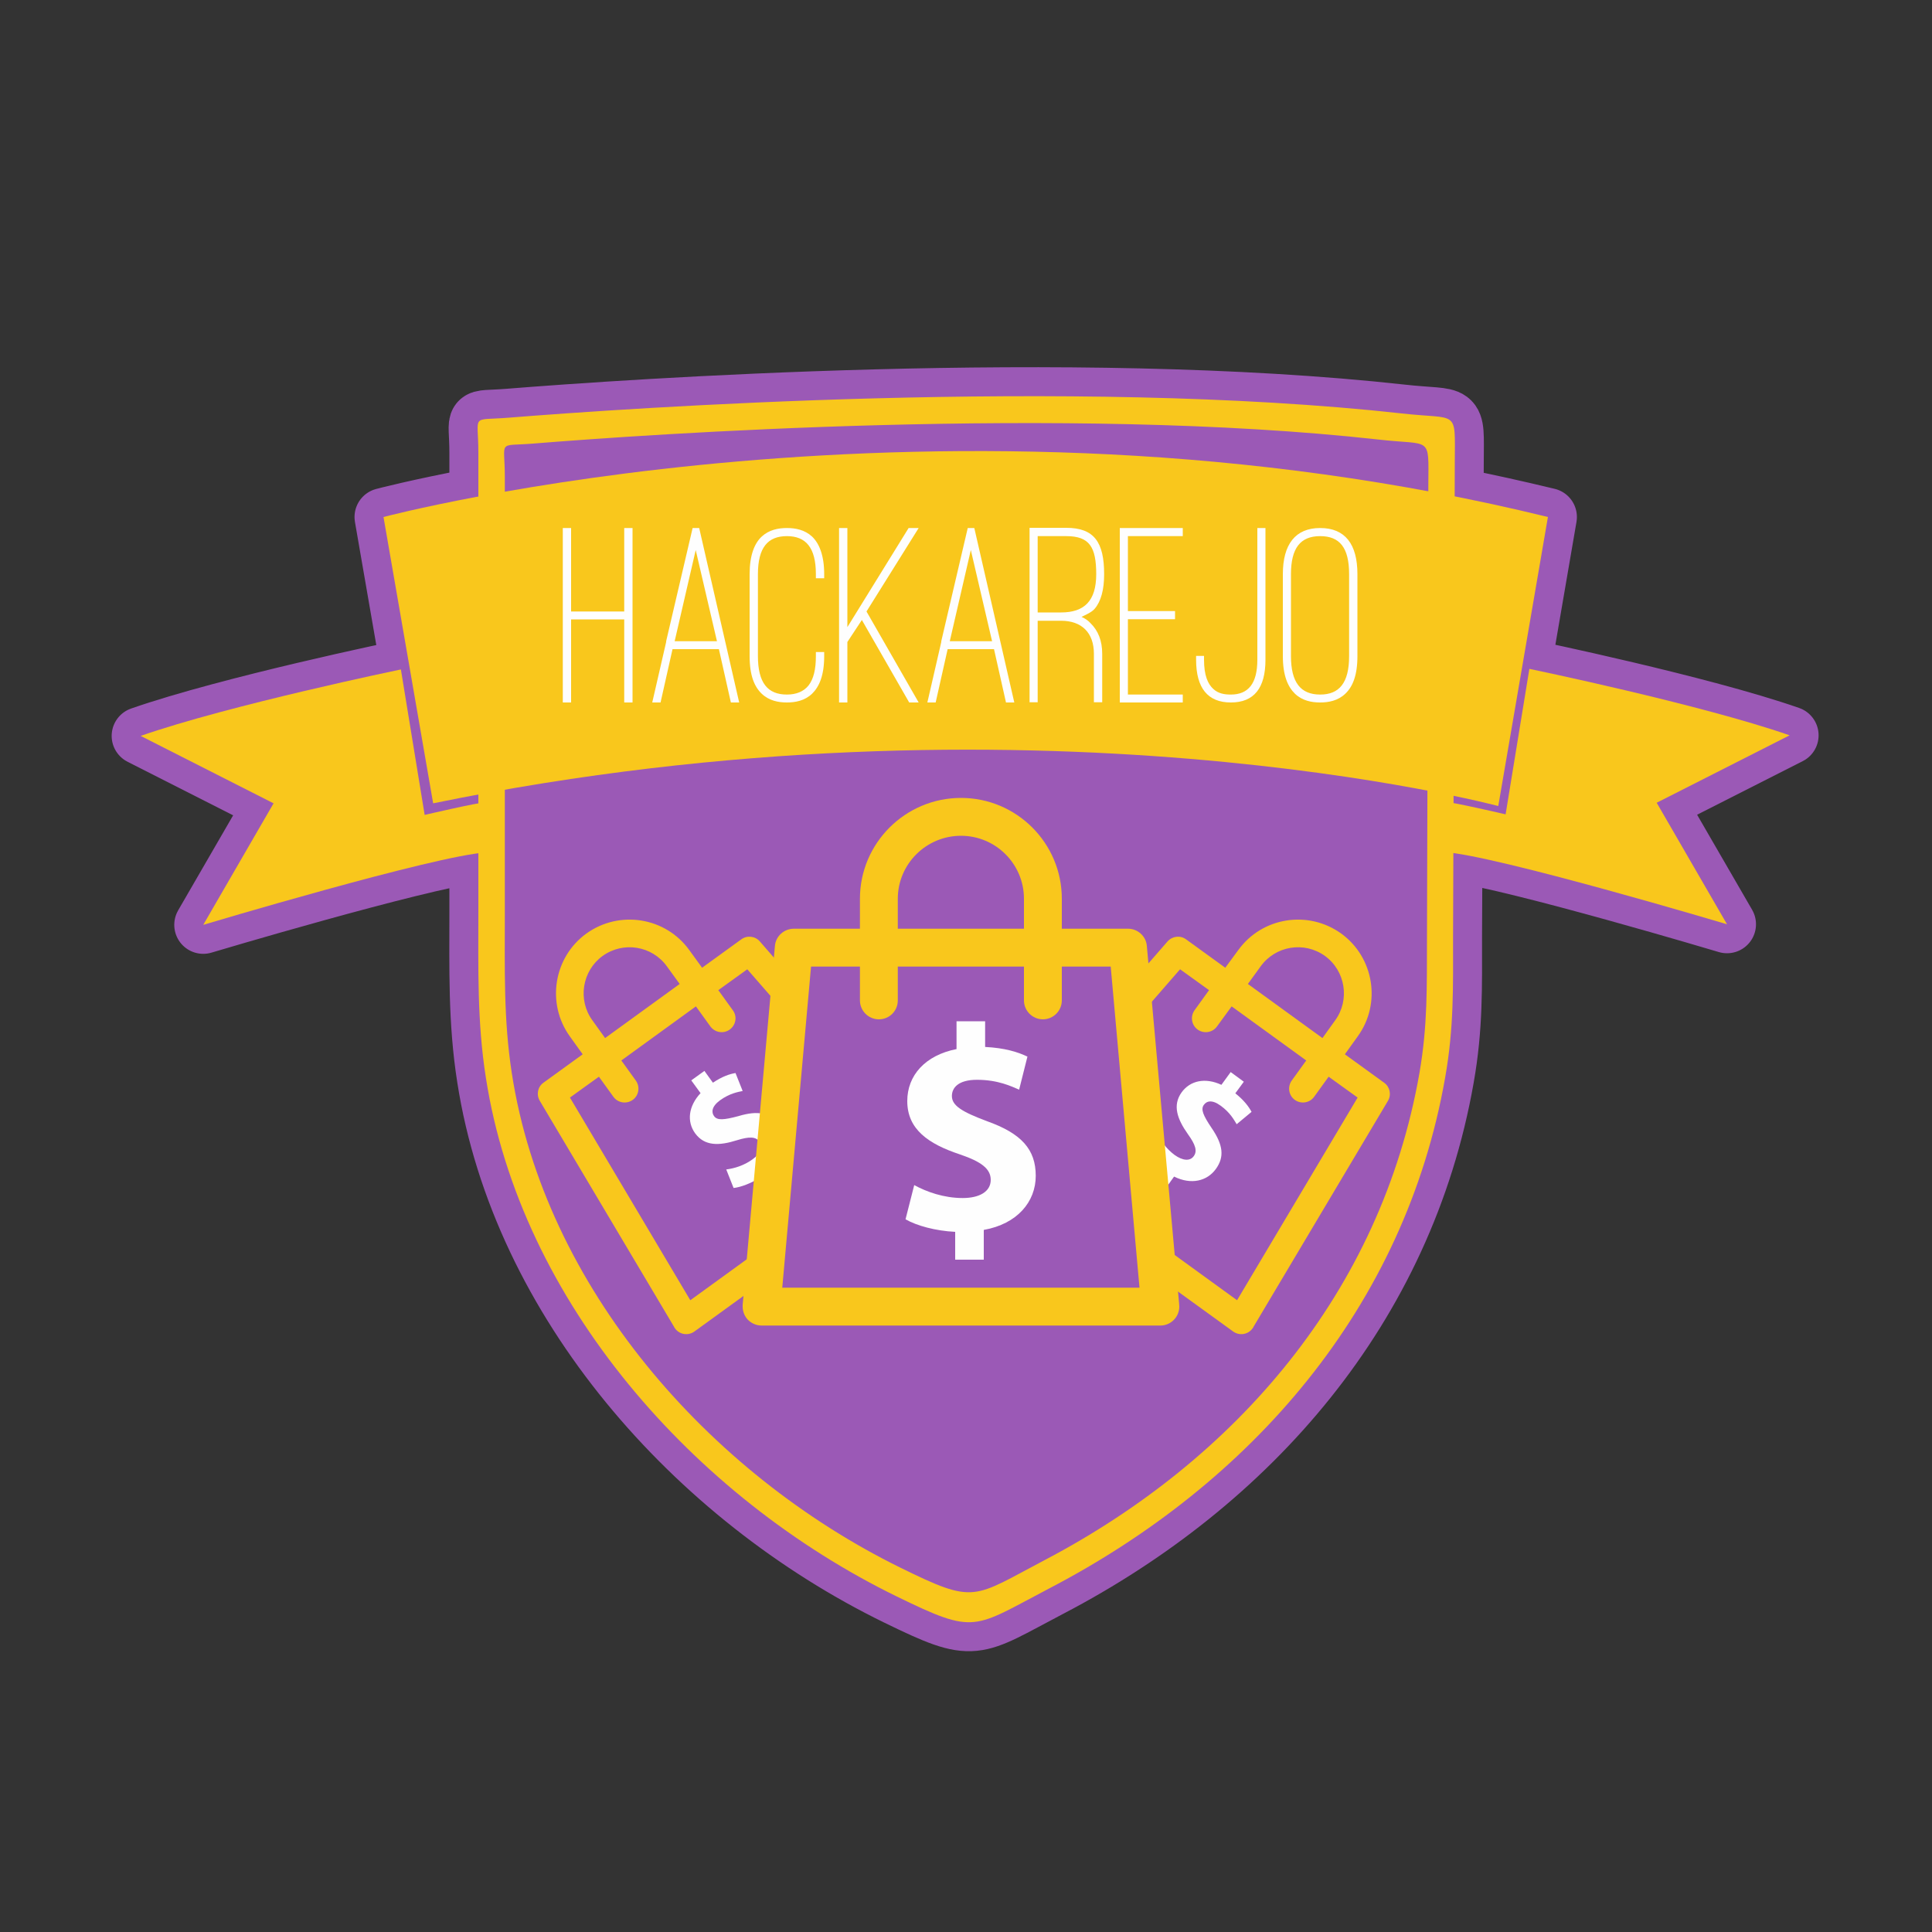 <?xml version="1.0" encoding="UTF-8"?>
<!DOCTYPE svg PUBLIC "-//W3C//DTD SVG 1.1//EN" "http://www.w3.org/Graphics/SVG/1.1/DTD/svg11.dtd">
<!-- Creator: CorelDRAW X7 -->
<svg xmlns="http://www.w3.org/2000/svg" xml:space="preserve" width="100mm" height="100mm" version="1.1" shape-rendering="geometricPrecision" text-rendering="geometricPrecision" image-rendering="optimizeQuality" fill-rule="evenodd" clip-rule="evenodd"
viewBox="0 0 10000 10000"
 xmlns:xlink="http://www.w3.org/1999/xlink" class="animated zoomIn">
 <rect x="0" y="0" width="10000" height="10000" fill="#333333" stroke="none"/>
 <g id="Camada_x0020_1">
  <path fill="#9B59B6" fill-rule="nonzero" stroke="#9B59B6" stroke-width="300" stroke-linecap="round" stroke-linejoin="round" d="M2632 2162c612,-49 2914,-211 4624,-22 294,33 275,-25 274,249l-1 181c160,31 321,67 483,106l-257 1496c0,0 -81,-22 -231,-53l0 38c90,16 269,58 269,58l123 -753c0,0 888,184 1347,344l-688 349 364 629c0,0 -1076,-322 -1416,-369l-2 434c0,259 5,469 -41,729 -209,1192 -1006,2099 -2046,2642 -400,209 -381,244 -793,43 -1048,-512 -1946,-1524 -2126,-2684 -46,-292 -39,-566 -39,-860l0 -302c-330,43 -1424,370 -1424,370l364 -629 -688 -349c459,-160 1347,-344 1347,-344l123 753c0,0 192,-45 278,-60l0 -46c-77,15 -155,30 -234,46l-257 -1482c0,0 177,-47 491,-106l0 -226c0,-206 -43,-166 156,-182zm127 134c580,-47 2758,-201 4375,-21 279,32 260,-24 259,238l0 30c-2016,-375 -3855,-161 -4780,2l0 -75c0,-197 -41,-159 146,-174zm4629 1796l-2 766c-1,247 4,448 -39,696 -199,1136 -952,2001 -1936,2519 -379,199 -360,233 -751,41 -992,-488 -1841,-1453 -2011,-2560 -43,-278 -36,-540 -36,-820l0 -646c2209,-389 4028,-139 4775,4z"/>
  <g id="_843047568" class="animated fadeInUpBig">
   <path fill="#FEFEFE" fill-rule="nonzero" d="M3984 6159l-48 -65c-48,31 -102,51 -139,55l-38 -96c41,-5 92,-20 137,-53 39,-28 55,-63 35,-91 -19,-26 -53,-27 -117,-7 -92,29 -167,31 -216,-36 -44,-61 -35,-140 28,-208l-48 -66 68 -49 44 61c48,-32 86,-45 117,-50l37 93c-24,5 -67,12 -117,48 -45,33 -45,63 -31,82 16,23 51,20 126,0 103,-31 164,-17 209,45 11,15 18,31 23,47l-9 107c-10,22 -25,43 -45,64l35 47 -3 38 -48 34z"/>
   <path fill="#F9C71C" fill-rule="nonzero" d="M3488 6866l-694 -1168c-19,-32 -11,-73 19,-94l203 -147 -66 -92c-123,-170 -85,-410 85,-533 171,-123 410,-85 533,86l66 91 203 -147c30,-22 72,-17 96,11l189 217 -17 199 -237 -272 -150 108 75 104c24,32 16,77 -16,100 -32,23 -76,16 -100,-16l-75 -104 -386 280 75 104c23,32 16,77 -16,100 -32,23 -77,16 -100,-16l-75 -104 -150 108 623 1049 433 -314 -16 189 -396 287c-32,23 -77,16 -100,-16 -3,-4 -5,-7 -6,-10zm-36 -1864c-77,-107 -226,-131 -333,-54 -106,77 -130,227 -53,333l66 92 386 -280 -66 -91z"/>
  </g>
  <g id="_843043632" class="animated fadeInUpBig">
   <path fill="#FEFEFE" fill-rule="nonzero" d="M5958 6112l47 -66c-30,-24 -57,-53 -76,-80l-4 -48 64 -53c17,37 47,81 92,114 40,28 78,33 98,5 19,-26 9,-59 -30,-113 -56,-79 -81,-150 -33,-217 44,-61 122,-78 206,-39l48 -66 68 50 -44 60c45,36 69,68 84,96l-77 64c-13,-21 -33,-60 -83,-96 -45,-33 -73,-24 -87,-4 -17,23 -3,55 40,119 61,89 67,151 22,213 -45,62 -127,83 -216,39l-51 71 -68 -49z"/>
   <path fill="#F9C71C" fill-rule="nonzero" d="M6489 6866l695 -1168c19,-32 10,-73 -20,-94l-203 -147 66 -92c124,-170 85,-410 -85,-533 -171,-123 -410,-85 -533,86l-67 91 -203 -147c-30,-22 -71,-17 -96,11l-186 214 17 199 234 -269 150 108 -75 104c-23,32 -16,77 16,100 32,23 77,16 100,-16l76 -104 386 280 -75 104c-23,32 -16,77 16,100 32,23 77,16 100,-16l75 -104 150 108 -624 1049 -437 -317 15 188 402 291c32,23 77,16 100,-16 3,-4 5,-7 6,-10zm36 -1864c77,-107 226,-131 333,-54 106,77 130,227 53,333l-66 92 -386 -280 66 -91z"/>
  </g>
  <g id="_843044304">
   <path fill="#F9C71C" d="M2075 3465c0,0 -888,184 -1347,344l688 349 -364 629c0,0 1202,-360 1467,-375 0,0 32,-259 -5,-259 -38,0 -316,65 -316,65l-123 -753z"/>
   <path fill="#F9C71C" d="M7916 3462c0,0 888,184 1347,344l-688 349 364 629c0,0 -1203,-359 -1467,-374 0,0 -32,-260 5,-260 37,0 316,65 316,65l123 -753z"/>
   <path fill="#F9C71C" d="M1985 2676c0,0 2894,-768 6027,0l-257 1496c0,0 -2423,-647 -5513,-14l-257 -1482z"/>
  </g>
  <path fill="#F9C71C" d="M2956 3165l0 -432 -43 0 0 903 43 0 0 -430 275 0 0 430 43 0 0 -903 -43 0 0 432 -275 0zm827 471l43 0 -207 -903 -34 0 -137 586 0 4 -72 313 43 0 62 -276 240 0 62 276zm-182 -789l110 472 -219 0 109 -472zm279 549c0,101 25,159 63,195 38,36 86,45 130,45 44,0 92,-9 130,-45 37,-36 63,-94 63,-195l0 -21 -43 0 0 21c0,69 -12,118 -38,152 -25,31 -63,47 -112,47 -100,0 -150,-61 -150,-199l0 -424c0,-139 52,-197 150,-197 97,0 150,58 150,197l0 21 43 0 0 -21c0,-98 -26,-160 -63,-195 -38,-35 -86,-44 -130,-44 -44,0 -92,9 -130,44 -38,35 -63,97 -63,195l0 424zm506 -150l0 -513 -43 0 0 903 43 0 0 -313 75 -114 245 427 49 0 -270 -471 270 -432 -52 0 -317 513zm821 390l43 0 -207 -903 -34 0 -137 586 0 4 -72 313 43 0 62 -276 240 0 62 276zm-182 -789l110 472 -219 0 109 -472zm680 537c0,-68 -21,-120 -61,-159 -13,-14 -28,-24 -46,-32 22,-11 53,-24 68,-42 33,-39 49,-99 49,-179 0,-165 -51,-240 -196,-240l-190 0 0 903 42 0 0 -422 121 0c108,0 170,63 170,171l0 251 43 0 0 -251zm-334 -609l148 0c120,0 155,56 155,197 0,139 -62,198 -182,198l-121 0 0 -395zm425 -42l0 903 326 0 0 -41 -284 0 0 -390 244 0 0 -42 -244 0 0 -388 284 0 0 -42 -326 0zm395 682c0,146 60,221 180,221 120,0 179,-75 179,-221l0 -682 -42 0 0 682c0,123 -47,180 -137,180 -31,0 -65,-4 -92,-30 -27,-25 -47,-69 -47,-150l0 -20 -41 0 0 20zm449 -19c0,101 26,159 63,195 38,36 86,45 130,45 44,0 92,-9 130,-45 38,-36 63,-94 63,-195l0 -424c0,-156 -64,-239 -193,-239 -128,0 -193,84 -193,239l0 424zm42 -424c0,-134 48,-197 151,-197 100,0 150,58 150,197l0 424c0,140 -52,199 -150,199 -101,0 -151,-63 -151,-199l0 -424z"/>
  <path fill="#F9C71C" d="M2632 2162c612,-49 2914,-211 4624,-22 294,33 275,-25 274,249l-9 2460c0,259 5,469 -41,729 -209,1192 -1006,2099 -2046,2642 -400,209 -381,244 -793,43 -1048,-512 -1946,-1524 -2126,-2684 -46,-292 -39,-566 -39,-860l0 -2375c0,-206 -43,-166 156,-182zm127 134c580,-47 2758,-201 4375,-21 279,32 260,-24 259,238l-7 2345c-1,247 4,448 -39,696 -199,1136 -952,2001 -1936,2519 -379,199 -360,233 -751,41 -992,-488 -1841,-1453 -2011,-2560 -43,-278 -36,-540 -36,-820l0 -2264c0,-197 -41,-159 146,-174z"/>
  <path class="animated fadeInDownBig" fill="#FEFEFE" fill-rule="nonzero" d="M2956 3165l0 -432 -43 0 0 903 43 0 0 -430 275 0 0 430 43 0 0 -903 -43 0 0 432 -275 0zm827 471l43 0 -207 -903 -34 0 -137 586 0 4 -72 313 43 0 62 -276 240 0 62 276zm-182 -789l110 472 -219 0 109 -472zm279 549c0,101 25,159 63,195 38,36 86,45 130,45 44,0 92,-9 130,-45 37,-36 63,-94 63,-195l0 -21 -43 0 0 21c0,69 -12,118 -38,152 -25,31 -63,47 -112,47 -100,0 -150,-61 -150,-199l0 -424c0,-139 52,-197 150,-197 97,0 150,58 150,197l0 21 43 0 0 -21c0,-98 -26,-160 -63,-195 -38,-35 -86,-44 -130,-44 -44,0 -92,9 -130,44 -38,35 -63,97 -63,195l0 424zm506 -150l0 -513 -43 0 0 903 43 0 0 -313 75 -114 245 427 49 0 -270 -471 270 -432 -52 0 -317 513zm821 390l43 0 -207 -903 -34 0 -137 586 0 4 -72 313 43 0 62 -276 240 0 62 276zm-182 -789l110 472 -219 0 109 -472zm680 537c0,-68 -21,-120 -61,-159 -13,-14 -28,-24 -46,-32 22,-11 53,-24 68,-42 33,-39 49,-99 49,-179 0,-165 -51,-240 -196,-240l-190 0 0 903 42 0 0 -422 121 0c108,0 170,63 170,171l0 251 43 0 0 -251zm-334 -609l148 0c120,0 155,56 155,197 0,139 -62,198 -182,198l-121 0 0 -395zm425 -42l0 903 326 0 0 -41 -284 0 0 -390 244 0 0 -42 -244 0 0 -388 284 0 0 -42 -326 0zm395 682c0,146 60,221 180,221 120,0 179,-75 179,-221l0 -682 -42 0 0 682c0,123 -47,180 -137,180 -31,0 -65,-4 -92,-30 -27,-25 -47,-69 -47,-150l0 -20 -41 0 0 20zm449 -19c0,101 26,159 63,195 38,36 86,45 130,45 44,0 92,-9 130,-45 38,-36 63,-94 63,-195l0 -424c0,-156 -64,-239 -193,-239 -128,0 -193,84 -193,239l0 424zm42 -424c0,-134 48,-197 151,-197 100,0 150,58 150,197l0 424c0,140 -52,199 -150,199 -101,0 -151,-63 -151,-199l0 -424z"/>
  <g id="_843042448" class="animated fadeInUpBig">
   <path fill="#F9C71C" fill-rule="nonzero" d="M6103 6747l-167 -1851c-4,-50 -47,-89 -97,-89l-343 0 0 -155c0,-288 -234,-522 -522,-522 -288,0 -523,234 -523,522l0 155 -342 0c-51,0 -94,39 -98,89l-167 1858c0,3 0,6 0,9 0,24 9,48 25,66 19,20 45,32 73,32l2064 0c54,0 98,-44 98,-98 0,-6 -1,-11 -1,-16zm-1456 -2095c0,-180 147,-326 327,-326 180,0 326,146 326,326l0 155 -653 0 0 -155zm-598 2013l149 -1662 253 0 0 175c0,54 44,98 98,98 55,0 98,-44 98,-98l0 -175 653 0 0 175c0,54 44,98 98,98 54,0 98,-44 98,-98l0 -175 253 0 149 1662 -1849 0z"/>
   <path fill="#FEFEFE" fill-rule="nonzero" d="M4944 6520l0 -144c-102,-5 -200,-32 -257,-65l45 -177c64,35 153,67 251,67 86,0 145,-33 145,-94 0,-57 -48,-94 -160,-132 -162,-54 -272,-129 -272,-276 0,-133 93,-237 255,-269l0 -144 148 0 0 133c101,5 169,26 219,50l-43 171c-40,-17 -109,-51 -218,-51 -98,0 -130,42 -130,84 0,50 53,82 181,130 180,64 253,147 253,283 0,134 -95,249 -269,280l0 154 -148 0z"/>
  </g>
 </g>
</svg>
